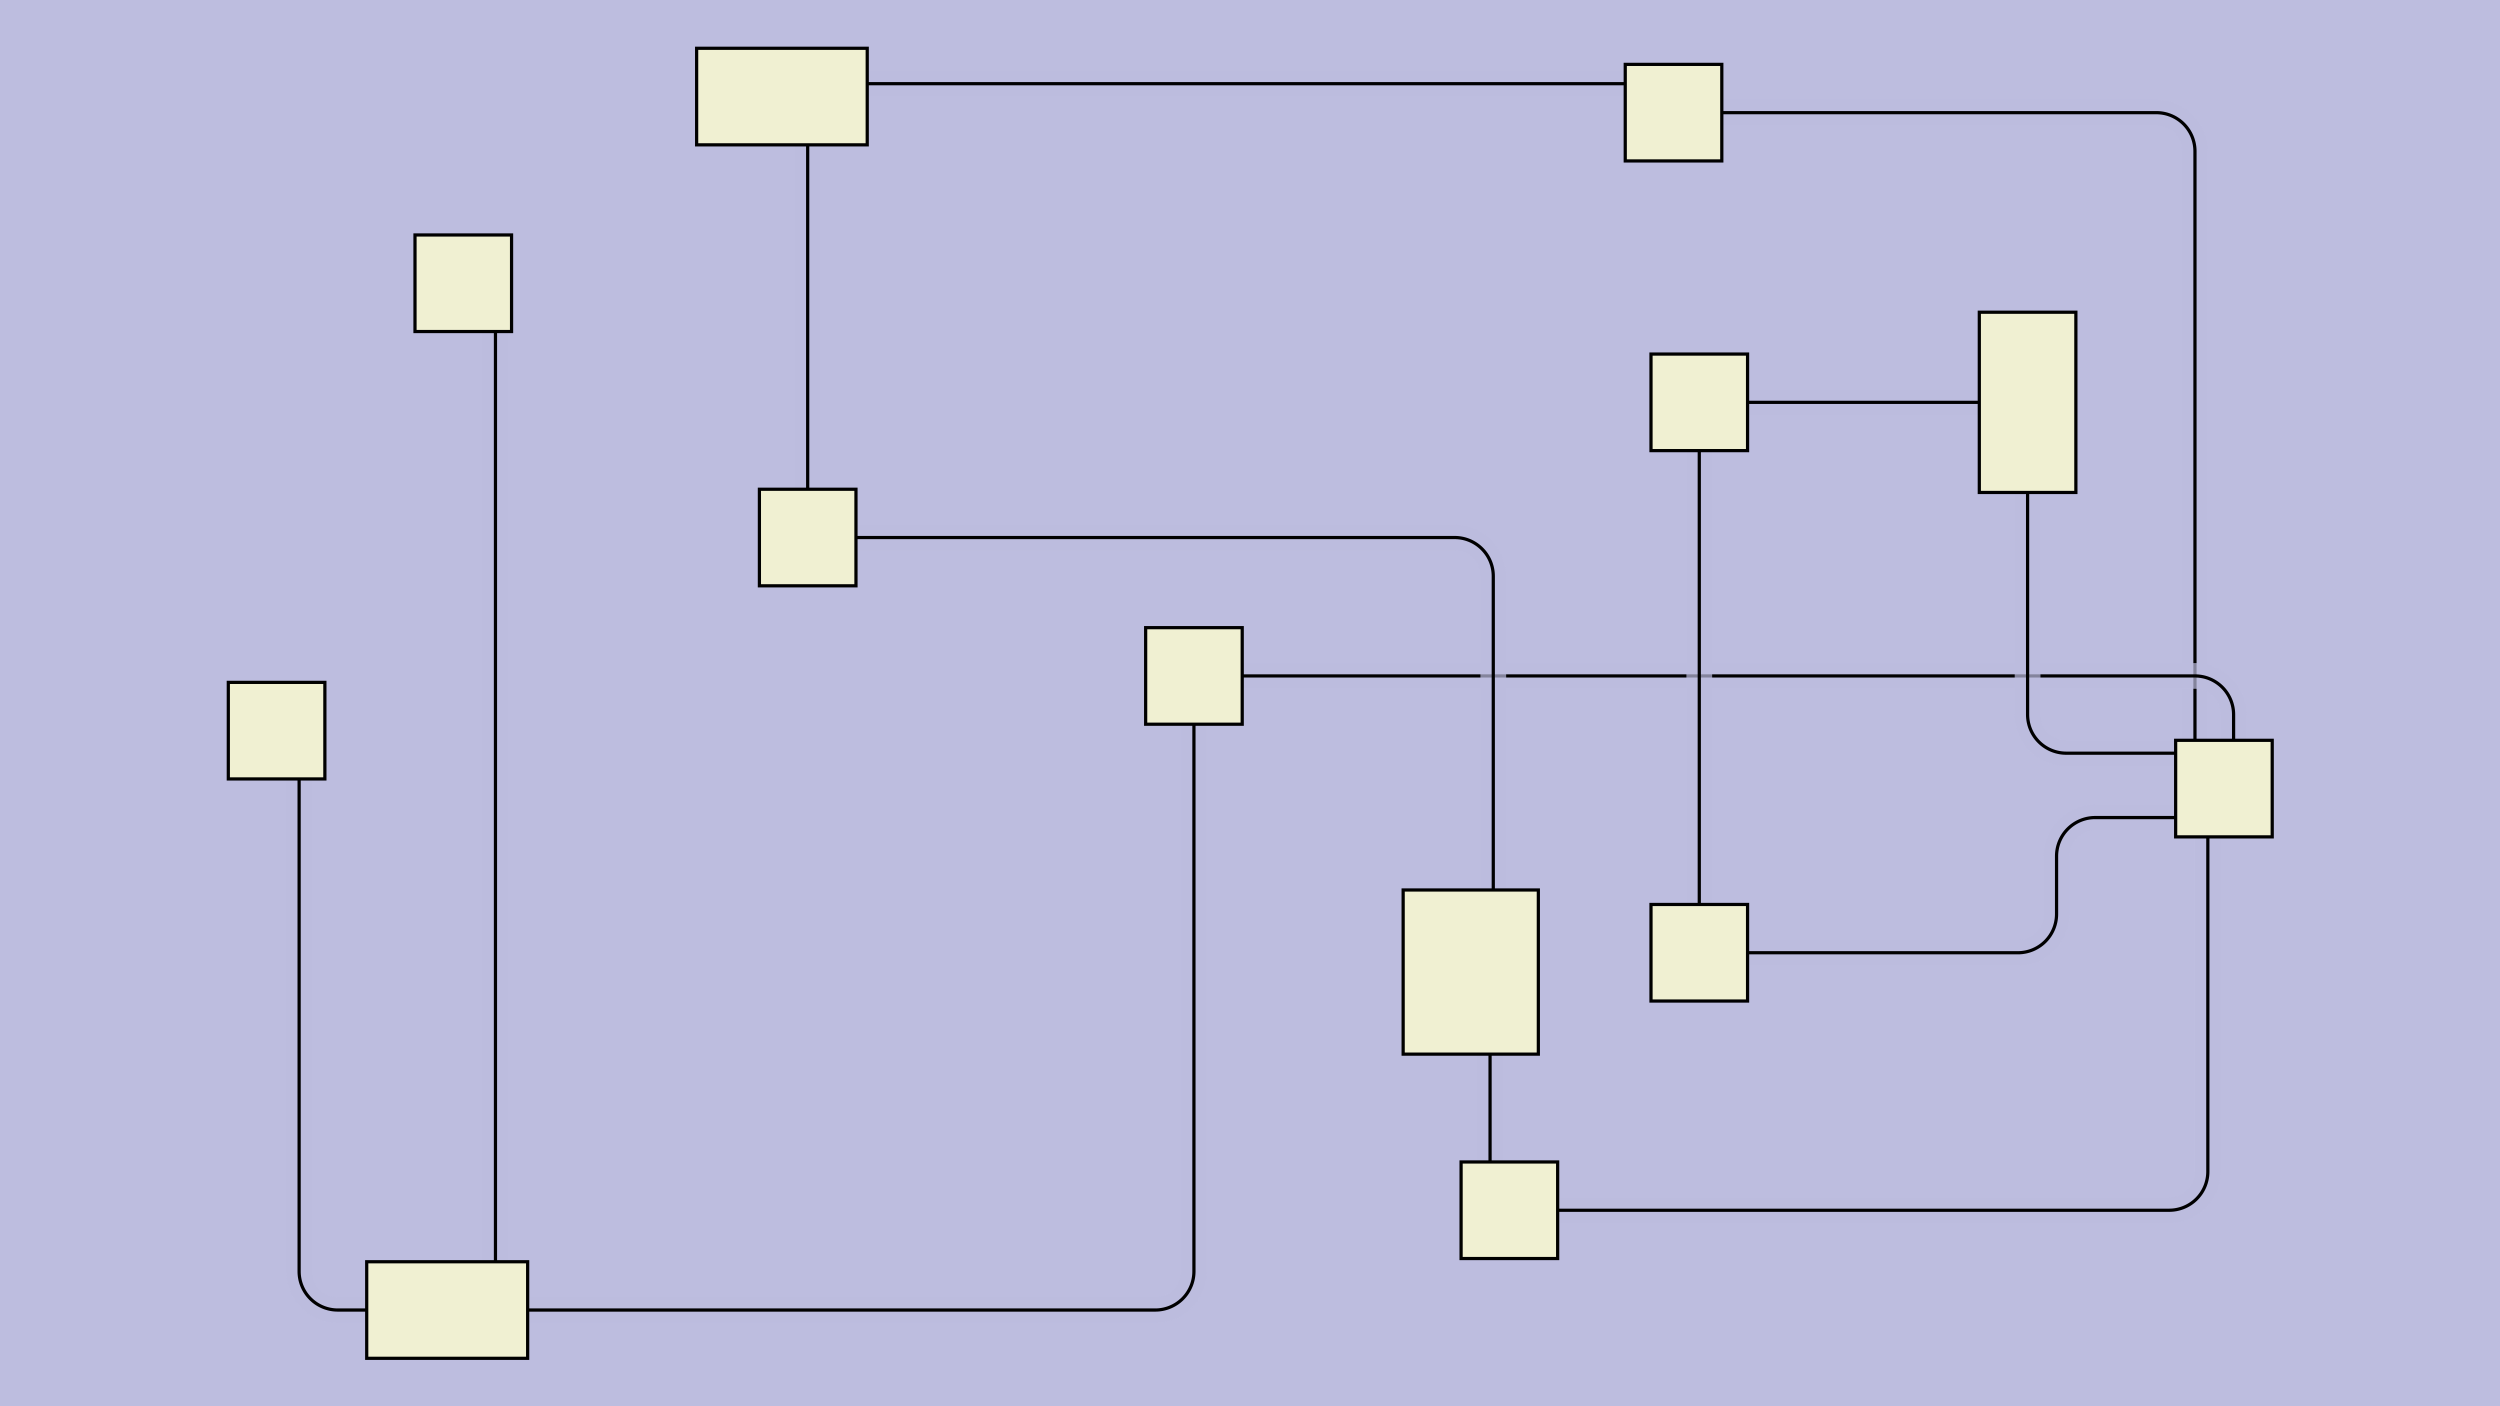 <svg xmlns:xlink="http://www.w3.org/1999/xlink" xmlns="http://www.w3.org/2000/svg" height="270px" width="480px" id="SVGCanvas" onmouseup="" onmousemove="">
<rect fill="#bdbddf" width="100%" height="100%" y="0" x="0" id="background" onmousedown="bgmousedown(evt)"/>
<g id="foreground" transform="translate(34.565,0),scale(0.618),translate(-59,-112)">
  <g id="edges"><g id="266"><path style="stroke:#bdbddf; stroke-width:8px; fill:none;" opacity="0.7" d="M 523,138L 272.5,138"/><g><path style="stroke:#ff0; stroke-width:8px; fill:none; " opacity="0" d="M 523,138L 272.5,138"/></g><path style="stroke:black; fill:none;" d="M 523,138L 272.5,138"/><g><g><path style="stroke:#0ff; stroke-width:8px; fill:none; " opacity="0" d="M 523,138 L 272.5,138" onmousedown='segmousedown("266","0",evt);' onmouseover='segmouseover("266","0",evt);' onmouseout='segmouseout("266","0",evt);' onclick='segclick("266","0",evt);'/></g></g></g><g id="267"><path style="stroke:#bdbddf; stroke-width:8px; fill:none;" opacity="0.7" d="M 254,157L 254,279"/><g><path style="stroke:#ff0; stroke-width:8px; fill:none; " opacity="0" d="M 254,157L 254,279"/></g><path style="stroke:black; fill:none;" d="M 254,157L 254,279"/><g><g><path style="stroke:#0ff; stroke-width:8px; fill:none; " opacity="0" d="M 254,157 L 254,279" onmousedown='segmousedown("267","0",evt);' onmouseover='segmouseover("267","0",evt);' onmouseout='segmouseout("267","0",evt);' onclick='segclick("267","0",evt);'/></g></g></g><g id="268"><path style="stroke:#bdbddf; stroke-width:8px; fill:none;" opacity="0.7" d="M 685,357 V 159 a 12,12 0 0,0 -12,-12L 523,147"/><g><path style="stroke:#ff0; stroke-width:8px; fill:none; " opacity="0" d="M 685,357 V 159 a 12,12 0 0,0 -12,-12L 523,147"/></g><path style="stroke:black; fill:none;" d="M 685,357 V 159 a 12,12 0 0,0 -12,-12L 523,147"/><g><g><path style="stroke:#0ff; stroke-width:8px; fill:none; " opacity="0" d="M 685,357 L 685,147" onmousedown='segmousedown("268","0",evt);' onmouseover='segmouseover("268","0",evt);' onmouseout='segmouseout("268","0",evt);' onclick='segclick("268","0",evt);'/><path style="stroke:#0ff; stroke-width:8px; fill:none; " opacity="0" d="M 685,147 L 523,147" onmousedown='segmousedown("268","1",evt);' onmouseover='segmouseover("268","1",evt);' onmouseout='segmouseout("268","1",evt);' onclick='segclick("268","1",evt);'/></g></g></g><g id="269"><path style="stroke:#bdbddf; stroke-width:8px; fill:none;" opacity="0.7" d="M 697,357 V 334 a 12,12 0 0,0 -12,-12L 374,322"/><g><path style="stroke:#ff0; stroke-width:8px; fill:none; " opacity="0" d="M 697,357 V 334 a 12,12 0 0,0 -12,-12L 374,322"/></g><path style="stroke:black; fill:none;" d="M 697,357 V 334 a 12,12 0 0,0 -12,-12L 374,322"/><g><g><path style="stroke:#0ff; stroke-width:8px; fill:none; " opacity="0" d="M 697,357 L 697,322" onmousedown='segmousedown("269","0",evt);' onmouseover='segmouseover("269","0",evt);' onmouseout='segmouseout("269","0",evt);' onclick='segclick("269","0",evt);'/><path style="stroke:#0ff; stroke-width:8px; fill:none; " opacity="0" d="M 697,322 L 374,322" onmousedown='segmousedown("269","1",evt);' onmouseover='segmouseover("269","1",evt);' onmouseout='segmouseout("269","1",evt);' onclick='segclick("269","1",evt);'/></g></g></g><g id="270"><path style="stroke:#bdbddf; stroke-width:8px; fill:none;" opacity="0.7" d="M 374,322 V 507 a 12,12 0 0,1 -12,12L 142,519"/><g><path style="stroke:#ff0; stroke-width:8px; fill:none; " opacity="0" d="M 374,322 V 507 a 12,12 0 0,1 -12,12L 142,519"/></g><path style="stroke:black; fill:none;" d="M 374,322 V 507 a 12,12 0 0,1 -12,12L 142,519"/><g><g><path style="stroke:#0ff; stroke-width:8px; fill:none; " opacity="0" d="M 374,322 L 374,519" onmousedown='segmousedown("270","0",evt);' onmouseover='segmouseover("270","0",evt);' onmouseout='segmouseout("270","0",evt);' onclick='segclick("270","0",evt);'/><path style="stroke:#0ff; stroke-width:8px; fill:none; " opacity="0" d="M 374,519 L 142,519" onmousedown='segmousedown("270","1",evt);' onmouseover='segmouseover("270","1",evt);' onmouseout='segmouseout("270","1",evt);' onclick='segclick("270","1",evt);'/></g></g></g><g id="271"><path style="stroke:#bdbddf; stroke-width:8px; fill:none;" opacity="0.7" d="M 254,279 H 455 a 12,12 0 0,1 12,12L 467,414"/><g><path style="stroke:#ff0; stroke-width:8px; fill:none; " opacity="0" d="M 254,279 H 455 a 12,12 0 0,1 12,12L 467,414"/></g><path style="stroke:black; fill:none;" d="M 254,279 H 455 a 12,12 0 0,1 12,12L 467,414"/><g><g><path style="stroke:#0ff; stroke-width:8px; fill:none; " opacity="0" d="M 254,279 L 467,279" onmousedown='segmousedown("271","0",evt);' onmouseover='segmouseover("271","0",evt);' onmouseout='segmouseout("271","0",evt);' onclick='segclick("271","0",evt);'/><path style="stroke:#0ff; stroke-width:8px; fill:none; " opacity="0" d="M 467,279 L 467,414" onmousedown='segmousedown("271","1",evt);' onmouseover='segmouseover("271","1",evt);' onmouseout='segmouseout("271","1",evt);' onclick='segclick("271","1",evt);'/></g></g></g><g id="272"><path style="stroke:#bdbddf; stroke-width:8px; fill:none;" opacity="0.7" d="M 466,414L 466,473"/><g><path style="stroke:#ff0; stroke-width:8px; fill:none; " opacity="0" d="M 466,414L 466,473"/></g><path style="stroke:black; fill:none;" d="M 466,414L 466,473"/><g><g><path style="stroke:#0ff; stroke-width:8px; fill:none; " opacity="0" d="M 466,414 L 466,473" onmousedown='segmousedown("272","0",evt);' onmouseover='segmouseover("272","0",evt);' onmouseout='segmouseout("272","0",evt);' onclick='segclick("272","0",evt);'/></g></g></g><g id="273"><path style="stroke:#bdbddf; stroke-width:8px; fill:none;" opacity="0.7" d="M 487,488 H 677 a 12,12 0 0,0 12,-12L 689,359"/><g><path style="stroke:#ff0; stroke-width:8px; fill:none; " opacity="0" d="M 487,488 H 677 a 12,12 0 0,0 12,-12L 689,359"/></g><path style="stroke:black; fill:none;" d="M 487,488 H 677 a 12,12 0 0,0 12,-12L 689,359"/><g><g><path style="stroke:#0ff; stroke-width:8px; fill:none; " opacity="0" d="M 487,488 L 689,488" onmousedown='segmousedown("273","0",evt);' onmouseover='segmouseover("273","0",evt);' onmouseout='segmouseout("273","0",evt);' onclick='segclick("273","0",evt);'/><path style="stroke:#0ff; stroke-width:8px; fill:none; " opacity="0" d="M 689,488 L 689,359" onmousedown='segmousedown("273","1",evt);' onmouseover='segmouseover("273","1",evt);' onmouseout='segmouseout("273","1",evt);' onclick='segclick("273","1",evt);'/></g></g></g><g id="274"><path style="stroke:#bdbddf; stroke-width:8px; fill:none;" opacity="0.7" d="M 157,519L 157,215"/><g><path style="stroke:#ff0; stroke-width:8px; fill:none; " opacity="0" d="M 157,519L 157,215"/></g><path style="stroke:black; fill:none;" d="M 157,519L 157,215"/><g><g><path style="stroke:#0ff; stroke-width:8px; fill:none; " opacity="0" d="M 157,519 L 157,215" onmousedown='segmousedown("274","0",evt);' onmouseover='segmouseover("274","0",evt);' onmouseout='segmouseout("274","0",evt);' onclick='segclick("274","0",evt);'/></g></g></g><g id="275"><path style="stroke:#bdbddf; stroke-width:8px; fill:none;" opacity="0.7" d="M 142,519 H 108 a 12,12 0 0,1 -12,-12L 96,354"/><g><path style="stroke:#ff0; stroke-width:8px; fill:none; " opacity="0" d="M 142,519 H 108 a 12,12 0 0,1 -12,-12L 96,354"/></g><path style="stroke:black; fill:none;" d="M 142,519 H 108 a 12,12 0 0,1 -12,-12L 96,354"/><g><g><path style="stroke:#0ff; stroke-width:8px; fill:none; " opacity="0" d="M 142,519 L 96,519" onmousedown='segmousedown("275","0",evt);' onmouseover='segmouseover("275","0",evt);' onmouseout='segmouseout("275","0",evt);' onclick='segclick("275","0",evt);'/><path style="stroke:#0ff; stroke-width:8px; fill:none; " opacity="0" d="M 96,519 L 96,354" onmousedown='segmousedown("275","1",evt);' onmouseover='segmouseover("275","1",evt);' onmouseout='segmouseout("275","1",evt);' onclick='segclick("275","1",evt);'/></g></g></g><g id="276"><path style="stroke:#bdbddf; stroke-width:8px; fill:none;" opacity="0.7" d="M 694,346 H 645 a 12,12 0 0,1 -12,-12L 633,237"/><g><path style="stroke:#ff0; stroke-width:8px; fill:none; " opacity="0" d="M 694,346 H 645 a 12,12 0 0,1 -12,-12L 633,237"/></g><path style="stroke:black; fill:none;" d="M 694,346 H 645 a 12,12 0 0,1 -12,-12L 633,237"/><g><g><path style="stroke:#0ff; stroke-width:8px; fill:none; " opacity="0" d="M 694,346 L 633,346" onmousedown='segmousedown("276","0",evt);' onmouseover='segmouseover("276","0",evt);' onmouseout='segmouseout("276","0",evt);' onclick='segclick("276","0",evt);'/><path style="stroke:#0ff; stroke-width:8px; fill:none; " opacity="0" d="M 633,346 L 633,237" onmousedown='segmousedown("276","1",evt);' onmouseover='segmouseover("276","1",evt);' onmouseout='segmouseout("276","1",evt);' onclick='segclick("276","1",evt);'/></g></g></g><g id="277"><path style="stroke:#bdbddf; stroke-width:8px; fill:none;" opacity="0.7" d="M 633,237L 546,237"/><g><path style="stroke:#ff0; stroke-width:8px; fill:none; " opacity="0" d="M 633,237L 546,237"/></g><path style="stroke:black; fill:none;" d="M 633,237L 546,237"/><g><g><path style="stroke:#0ff; stroke-width:8px; fill:none; " opacity="0" d="M 633,237 L 546,237" onmousedown='segmousedown("277","0",evt);' onmouseover='segmouseover("277","0",evt);' onmouseout='segmouseout("277","0",evt);' onclick='segclick("277","0",evt);'/></g></g></g><g id="278"><path style="stroke:#bdbddf; stroke-width:8px; fill:none;" opacity="0.7" d="M 531,252L 531,393"/><g><path style="stroke:#ff0; stroke-width:8px; fill:none; " opacity="0" d="M 531,252L 531,393"/></g><path style="stroke:black; fill:none;" d="M 531,252L 531,393"/><g><g><path style="stroke:#0ff; stroke-width:8px; fill:none; " opacity="0" d="M 531,252 L 531,393" onmousedown='segmousedown("278","0",evt);' onmouseover='segmouseover("278","0",evt);' onmouseout='segmouseout("278","0",evt);' onclick='segclick("278","0",evt);'/></g></g></g><g id="279"><path style="stroke:#bdbddf; stroke-width:8px; fill:none;" opacity="0.7" d="M 546,408 H 630 a 12,12 0 0,0 12,-12 V 378 a 12,12 0 0,1 12,-12L 687,366"/><g><path style="stroke:#ff0; stroke-width:8px; fill:none; " opacity="0" d="M 546,408 H 630 a 12,12 0 0,0 12,-12 V 378 a 12,12 0 0,1 12,-12L 687,366"/></g><path style="stroke:black; fill:none;" d="M 546,408 H 630 a 12,12 0 0,0 12,-12 V 378 a 12,12 0 0,1 12,-12L 687,366"/><g><g><path style="stroke:#0ff; stroke-width:8px; fill:none; " opacity="0" d="M 546,408 L 642,408" onmousedown='segmousedown("279","0",evt);' onmouseover='segmouseover("279","0",evt);' onmouseout='segmouseout("279","0",evt);' onclick='segclick("279","0",evt);'/><path style="stroke:#0ff; stroke-width:8px; fill:none; " opacity="0" d="M 642,408 L 642,366" onmousedown='segmousedown("279","1",evt);' onmouseover='segmouseover("279","1",evt);' onmouseout='segmouseout("279","1",evt);' onclick='segclick("279","1",evt);'/><path style="stroke:#0ff; stroke-width:8px; fill:none; " opacity="0" d="M 642,366 L 687,366" onmousedown='segmousedown("279","2",evt);' onmouseover='segmouseover("279","2",evt);' onmouseout='segmouseout("279","2",evt);' onclick='segclick("279","2",evt);'/></g></g></g></g>
  <g id="nodes"><g id="256" onmousedown="nodemousedown(256,evt);" onmouseover="nodemouseover(256,evt);" onmouseout="nodemouseout(256,evt);" transform="translate(460 414)"><rect x="-27" y="-31.5" width="54" height="63" fill="#0ff" style="stroke:none; opacity:0.75;" display="none"/><rect x="-21" y="-25.5" width="42" height="51" fill="#f0f0d2" style="stroke:black; opacity:1;"/></g><g id="258" onmousedown="nodemousedown(258,evt);" onmouseover="nodemouseover(258,evt);" onmouseout="nodemouseout(258,evt);" transform="translate(694 357)"><rect x="-21" y="-21" width="42" height="42" fill="#0ff" style="stroke:none; opacity:0.75;" display="none"/><rect x="-15" y="-15" width="30" height="30" fill="#f0f0d2" style="stroke:black; opacity:1;"/></g><g id="259" onmousedown="nodemousedown(259,evt);" onmouseover="nodemouseover(259,evt);" onmouseout="nodemouseout(259,evt);" transform="translate(374 322)"><rect x="-21" y="-21" width="42" height="42" fill="#0ff" style="stroke:none; opacity:0.75;" display="none"/><rect x="-15" y="-15" width="30" height="30" fill="#f0f0d2" style="stroke:black; opacity:1;"/></g><g id="261" onmousedown="nodemousedown(261,evt);" onmouseover="nodemouseover(261,evt);" onmouseout="nodemouseout(261,evt);" transform="translate(142 519)"><rect x="-31" y="-21" width="62" height="42" fill="#0ff" style="stroke:none; opacity:0.75;" display="none"/><rect x="-25" y="-15" width="50" height="30" fill="#f0f0d2" style="stroke:black; opacity:1;"/></g><g id="263" onmousedown="nodemousedown(263,evt);" onmouseover="nodemouseover(263,evt);" onmouseout="nodemouseout(263,evt);" transform="translate(633 237)"><rect x="-21" y="-34" width="42" height="68" fill="#0ff" style="stroke:none; opacity:0.75;" display="none"/><rect x="-15" y="-28" width="30" height="56" fill="#f0f0d2" style="stroke:black; opacity:1;"/></g><g id="253" onmousedown="nodemousedown(253,evt);" onmouseover="nodemouseover(253,evt);" onmouseout="nodemouseout(253,evt);" transform="translate(523 147)"><rect x="-21" y="-21" width="42" height="42" fill="#0ff" style="stroke:none; opacity:0.75;" display="none"/><rect x="-15" y="-15" width="30" height="30" fill="#f0f0d2" style="stroke:black; opacity:1;"/></g><g id="255" onmousedown="nodemousedown(255,evt);" onmouseover="nodemouseover(255,evt);" onmouseout="nodemouseout(255,evt);" transform="translate(254 279)"><rect x="-21" y="-21" width="42" height="42" fill="#0ff" style="stroke:none; opacity:0.75;" display="none"/><rect x="-15" y="-15" width="30" height="30" fill="#f0f0d2" style="stroke:black; opacity:1;"/></g><g id="264" onmousedown="nodemousedown(264,evt);" onmouseover="nodemouseover(264,evt);" onmouseout="nodemouseout(264,evt);" transform="translate(531,237)"><rect x="-21" y="-21" width="42" height="42" fill="#0ff" style="stroke:none; opacity:0.75;" display="none"/><rect x="-15" y="-15" width="30" height="30" fill="#f0f0d2" style="stroke:black; opacity:1;"/></g><g id="265" onmousedown="nodemousedown(265,evt);" onmouseover="nodemouseover(265,evt);" onmouseout="nodemouseout(265,evt);" transform="translate(531,408)"><rect x="-21" y="-21" width="42" height="42" fill="#0ff" style="stroke:none; opacity:0.75;" display="none"/><rect x="-15" y="-15" width="30" height="30" fill="#f0f0d2" style="stroke:black; opacity:1;"/></g><g id="257" onmousedown="nodemousedown(257,evt);" onmouseover="nodemouseover(257,evt);" onmouseout="nodemouseout(257,evt);" transform="translate(472,488)"><rect x="-21" y="-21" width="42" height="42" fill="#0ff" style="stroke:none; opacity:0.75;" display="none"/><rect x="-15" y="-15" width="30" height="30" fill="#f0f0d2" style="stroke:black; opacity:1;"/></g><g id="254" onmousedown="nodemousedown(254,evt);" onmouseover="nodemouseover(254,evt);" onmouseout="nodemouseout(254,evt);" transform="translate(246,142)"><rect x="-32.5" y="-21" width="65" height="42" fill="#0ff" style="stroke:none; opacity:0.75;" display="none"/><rect x="-26.5" y="-15" width="53" height="30" fill="#f0f0d2" style="stroke:black; opacity:1;"/></g><g id="260" onmousedown="nodemousedown(260,evt);" onmouseover="nodemouseover(260,evt);" onmouseout="nodemouseout(260,evt);" transform="translate(147,200)"><rect x="-21" y="-21" width="42" height="42" fill="#0ff" style="stroke:none; opacity:0.75;" display="none"/><rect x="-15" y="-15" width="30" height="30" fill="#f0f0d2" style="stroke:black; opacity:1;"/></g><g id="262" onmousedown="nodemousedown(262,evt);" onmouseover="nodemouseover(262,evt);" onmouseout="nodemouseout(262,evt);" transform="translate(89,339)"><rect x="-21" y="-21" width="42" height="42" fill="#0ff" style="stroke:none; opacity:0.75;" display="none"/><rect x="-15" y="-15" width="30" height="30" fill="#f0f0d2" style="stroke:black; opacity:1;"/></g></g>
  <g id="BPs"><g onmousedown="bpmousedown(289,evt);" onmouseover="bpmouseover(289,evt);" onmouseout="bpmouseout(289,evt);" transform="translate(685 147)" opacity="0"><ellipse cx="0" cy="0" rx="16" ry="16" fill="#0ff" style="stroke:none; opacity:0.75;" display="none"/><ellipse cx="0" cy="0" rx="10" ry="10" fill="#777" style="stroke:black;"/></g><g onmousedown="bpmousedown(292,evt);" onmouseover="bpmouseover(292,evt);" onmouseout="bpmouseout(292,evt);" transform="translate(697 322)" opacity="0"><ellipse cx="0" cy="0" rx="16" ry="16" fill="#0ff" style="stroke:none; opacity:0.75;" display="none"/><ellipse cx="0" cy="0" rx="10" ry="10" fill="#777" style="stroke:black;"/></g><g onmousedown="bpmousedown(295,evt);" onmouseover="bpmouseover(295,evt);" onmouseout="bpmouseout(295,evt);" transform="translate(374 519)" opacity="0"><ellipse cx="0" cy="0" rx="16" ry="16" fill="#0ff" style="stroke:none; opacity:0.75;" display="none"/><ellipse cx="0" cy="0" rx="10" ry="10" fill="#777" style="stroke:black;"/></g><g onmousedown="bpmousedown(298,evt);" onmouseover="bpmouseover(298,evt);" onmouseout="bpmouseout(298,evt);" transform="translate(467 279)" opacity="0"><ellipse cx="0" cy="0" rx="16" ry="16" fill="#0ff" style="stroke:none; opacity:0.75;" display="none"/><ellipse cx="0" cy="0" rx="10" ry="10" fill="#777" style="stroke:black;"/></g><g onmousedown="bpmousedown(305,evt);" onmouseover="bpmouseover(305,evt);" onmouseout="bpmouseout(305,evt);" transform="translate(689,488)" opacity="0"><ellipse cx="0" cy="0" rx="16" ry="16" fill="#0ff" style="stroke:none; opacity:0.75;" display="none"/><ellipse cx="0" cy="0" rx="10" ry="10" fill="#777" style="stroke:black;"/></g><g onmousedown="bpmousedown(311,evt);" onmouseover="bpmouseover(311,evt);" onmouseout="bpmouseout(311,evt);" transform="translate(96 519)" opacity="0"><ellipse cx="0" cy="0" rx="16" ry="16" fill="#0ff" style="stroke:none; opacity:0.75;" display="none"/><ellipse cx="0" cy="0" rx="10" ry="10" fill="#777" style="stroke:black;"/></g><g onmousedown="bpmousedown(315,evt);" onmouseover="bpmouseover(315,evt);" onmouseout="bpmouseout(315,evt);" transform="translate(633 346)" opacity="0"><ellipse cx="0" cy="0" rx="16" ry="16" fill="#0ff" style="stroke:none; opacity:0.75;" display="none"/><ellipse cx="0" cy="0" rx="10" ry="10" fill="#777" style="stroke:black;"/></g><g onmousedown="bpmousedown(326,evt);" onmouseover="bpmouseover(326,evt);" onmouseout="bpmouseout(326,evt);" transform="translate(642,408)" opacity="0"><ellipse cx="0" cy="0" rx="16" ry="16" fill="#0ff" style="stroke:none; opacity:0.75;" display="none"/><ellipse cx="0" cy="0" rx="10" ry="10" fill="#777" style="stroke:black;"/></g><g onmousedown="bpmousedown(327,evt);" onmouseover="bpmouseover(327,evt);" onmouseout="bpmouseout(327,evt);" transform="translate(642 366)" opacity="0"><ellipse cx="0" cy="0" rx="16" ry="16" fill="#0ff" style="stroke:none; opacity:0.75;" display="none"/><ellipse cx="0" cy="0" rx="10" ry="10" fill="#777" style="stroke:black;"/></g></g>
  <g id="ports"/>
</g>
</svg>